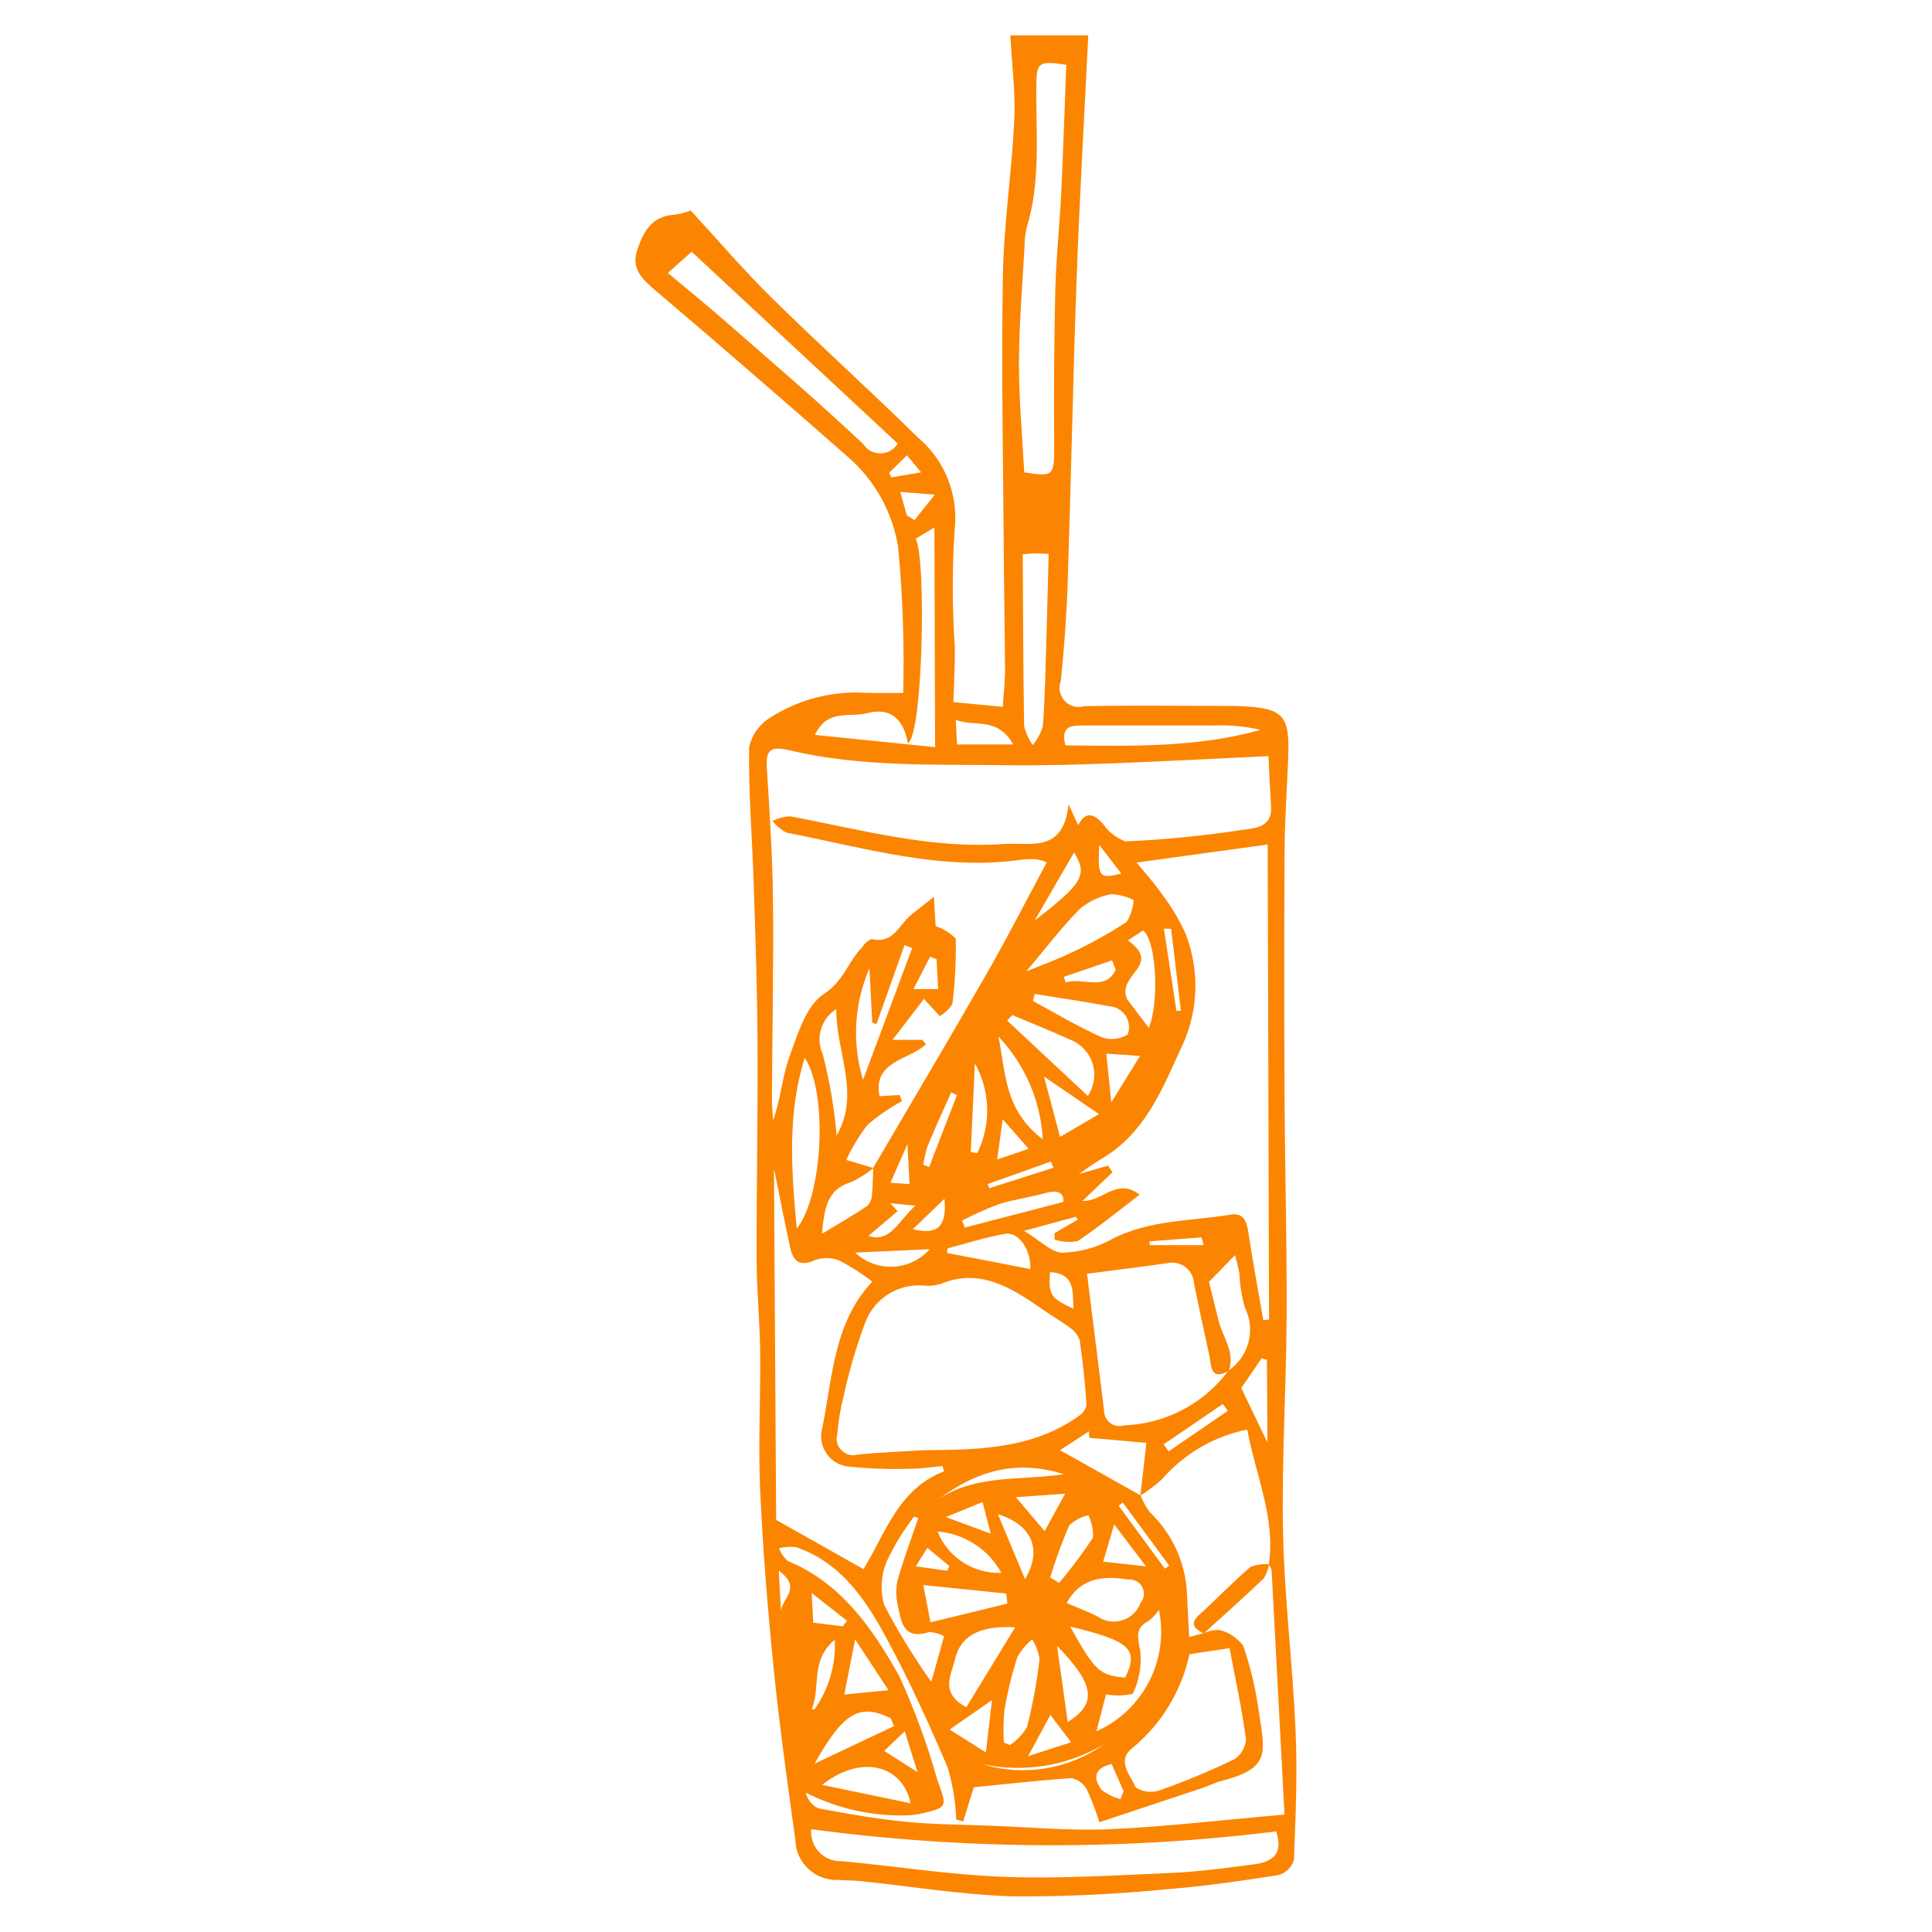<?xml version="1.0" encoding="UTF-8"?>
<svg width="100pt" height="100pt" version="1.1" viewBox="0 0 100 100" xmlns="http://www.w3.org/2000/svg">
 <g fill="#fb8500">
  <path d="m49.352 36.34 2.551 0.246c0.047-0.727 0.121-1.332 0.117-1.945-0.008-1.922-0.051-3.848-0.062-5.769-0.031-4.844-0.133-9.695-0.051-14.531 0.047-2.719 0.461-5.41 0.594-8.129 0.066-1.379-0.121-2.781-0.207-4.383h4.035c-0.211 4.309-0.453 8.434-0.602 12.566-0.191 5.258-0.289 10.523-0.465 15.785-0.055 1.688-0.18 3.375-0.352 5.047v0.004c-0.141 0.355-0.062 0.762 0.195 1.043 0.258 0.281 0.656 0.387 1.023 0.277 2.481-0.051 4.969-0.012 7.453-0.012 0.148 0 0.297-0.004 0.445 0.004 2.426 0.09 2.746 0.422 2.648 2.75-0.062 1.559-0.172 3.113-0.184 4.676-0.023 4.316-0.023 8.633 0 12.953 0.02 3.754 0.125 7.512 0.105 11.262-0.02 3.723-0.262 7.434-0.184 11.156 0.07 3.398 0.5 6.809 0.648 10.215 0.098 2.242 0.004 4.488-0.086 6.723-0.117 0.383-0.43 0.68-0.816 0.777-1.906 0.301-3.82 0.578-5.75 0.73-2.637 0.262-5.281 0.387-7.93 0.371-2.648-0.074-5.305-0.516-7.957-0.793-0.371-0.039-0.742-0.027-1.113-0.062v0.004c-0.574 0.031-1.133-0.172-1.555-0.562-0.422-0.387-0.672-0.93-0.684-1.504-0.406-2.938-0.82-5.875-1.117-8.82-0.312-3.102-0.566-6.207-0.707-9.309-0.105-2.363 0.027-4.727 0.004-7.094-0.016-1.582-0.18-3.172-0.184-4.758-0.012-3.727 0.066-7.449 0.047-11.172-0.016-2.805-0.109-5.617-0.203-8.426-0.074-2.328-0.27-4.66-0.234-6.981 0.145-0.652 0.551-1.215 1.125-1.555 1.461-0.926 3.18-1.371 4.91-1.262 0.59 0.016 1.176 0.004 1.945 0.004h-0.004c0.062-2.519-0.023-5.039-0.262-7.547-0.289-1.809-1.207-3.461-2.594-4.664-3.285-2.887-6.59-5.75-9.922-8.582-0.676-0.574-1.301-1.129-1.008-2.066 0.305-0.961 0.742-1.832 1.961-1.895h0.004c0.281-0.039 0.559-0.113 0.824-0.215 1.383 1.5 2.727 3.078 4.195 4.523 2.473 2.438 5.059 4.758 7.531 7.195 1.426 1.184 2.152 3.012 1.93 4.848-0.129 2.023-0.125 4.051 0.016 6.07 0.004 0.914-0.047 1.828-0.078 2.805zm9.684 41.062c0.117 0.312 0.281 0.605 0.484 0.875 1.203 1.148 1.898 2.734 1.926 4.402 0.031 0.648 0.066 1.297 0.105 2.051l0.742-0.195h0.004c0.262-0.121 0.551-0.18 0.84-0.164 0.484 0.125 0.91 0.41 1.211 0.809 0.375 1.09 0.641 2.215 0.801 3.356 0.32 2.195 0.66 2.984-1.953 3.652-0.316 0.082-0.605 0.238-0.918 0.344-1.766 0.59-3.531 1.176-5.379 1.789l0.004 0.004c-0.176-0.59-0.395-1.164-0.656-1.719-0.168-0.293-0.453-0.5-0.785-0.57-1.691 0.113-3.375 0.305-5.059 0.473l-0.551 1.773-0.359-0.109c-0.031-0.902-0.18-1.801-0.434-2.668-0.98-2.305-2.027-4.598-3.227-6.809-1.066-1.965-2.344-3.836-4.633-4.617v0.004c-0.293-0.039-0.59-0.02-0.875 0.055 0.09 0.25 0.242 0.473 0.438 0.652 2.777 1.141 4.387 3.488 5.75 5.906l0.004-0.004c0.809 1.758 1.477 3.57 2 5.434 0.523 1.418 0.551 1.418-0.859 1.754v-0.004c-0.25 0.055-0.504 0.086-0.762 0.09-1.801 0.043-3.582-0.363-5.188-1.18 0.082 0.344 0.305 0.637 0.617 0.805 1.492 0.285 2.996 0.547 4.5 0.699 1.469 0.145 2.945 0.152 4.414 0.207 2.074 0.078 4.16 0.273 6.219 0.18 2.922-0.129 5.824-0.477 9.027-0.754-0.223-4.269-0.441-8.453-0.668-12.641h0.004c-0.031-0.105-0.082-0.211-0.148-0.301 0.363-2.371-0.668-4.598-1.117-6.988h0.004c-1.715 0.348-3.269 1.25-4.414 2.57-0.348 0.316-0.723 0.602-1.121 0.852 0.105-0.922 0.211-1.84 0.312-2.734-0.984-0.086-1.969-0.172-2.957-0.258l-0.012-0.34-1.5 0.977zm4.551-6.461c1.059-0.723 1.418-2.117 0.848-3.262-0.164-0.566-0.258-1.148-0.281-1.738-0.07-0.402-0.188-0.801-0.23-0.977-0.391 0.402-0.781 0.805-1.348 1.387 0.105 0.422 0.301 1.203 0.492 1.988 0.211 0.867 0.883 1.66 0.535 2.613-0.984 0.555-0.895-0.297-1.012-0.816-0.277-1.234-0.539-2.469-0.789-3.707v0.004c-0.016-0.344-0.188-0.664-0.465-0.863-0.277-0.203-0.633-0.27-0.965-0.18-1.355 0.191-2.715 0.355-4.109 0.539 0.312 2.484 0.605 4.797 0.887 7.106 0.004 0.25 0.121 0.48 0.324 0.625 0.199 0.148 0.457 0.191 0.691 0.117 2.144-0.07 4.141-1.113 5.422-2.836zm-18.375-10.484c-0.359 0.297-0.758 0.547-1.184 0.738-1.234 0.383-1.359 1.367-1.484 2.668 0.902-0.547 1.645-0.969 2.344-1.445h0.004c0.156-0.164 0.242-0.379 0.242-0.605 0.051-0.453 0.043-0.91 0.062-1.367 1.949-3.328 3.922-6.641 5.84-9.988 1.086-1.895 2.082-3.848 3.144-5.824v0.004c-0.152-0.066-0.316-0.117-0.48-0.156-0.258-0.02-0.52-0.02-0.777 0.008-4.137 0.617-8.156-0.605-12.203-1.391v0.004c-0.289-0.148-0.539-0.359-0.734-0.613 0.285-0.141 0.594-0.223 0.914-0.238 3.656 0.688 7.281 1.699 11.016 1.434 1.406-0.102 3.121 0.52 3.391-2.059l0.5 1.086c0.355-0.695 0.754-0.648 1.277-0.082 0.281 0.426 0.691 0.746 1.172 0.918 1.996-0.086 3.984-0.281 5.961-0.582 0.617-0.098 1.645-0.074 1.574-1.219-0.059-0.949-0.102-1.895-0.137-2.613-2.57 0.121-5.266 0.27-7.965 0.371-1.848 0.07-3.695 0.125-5.551 0.102-3.773-0.055-7.562 0.109-11.312-0.781-1.086-0.258-1.184 0.129-1.129 1.012 0.141 2.242 0.289 4.488 0.312 6.727 0.035 3.398-0.035 6.789-0.055 10.184-0.004 0.41 0.039 0.82 0.062 1.234 0.402-1.117 0.473-2.269 0.848-3.297 0.43-1.176 0.859-2.644 1.793-3.25 1.023-0.664 1.258-1.711 2-2.441l-0.004-0.004c0.109-0.172 0.273-0.309 0.461-0.387 1.152 0.27 1.43-0.77 2.062-1.266 0.391-0.305 0.777-0.613 1.164-0.922 0.027 0.484 0.051 0.965 0.082 1.449 0.004 0.066 0.055 0.133 0.031 0.074 0.379 0.137 0.727 0.352 1.016 0.637 0.023 1.129-0.035 2.258-0.172 3.379-0.156 0.266-0.387 0.488-0.66 0.637l-0.812-0.891c-0.5 0.648-0.98 1.277-1.629 2.121h1.555l0.172 0.23c-0.879 0.832-2.758 0.855-2.398 2.684l1.035-0.059 0.125 0.32h0.004c-0.641 0.34-1.242 0.754-1.793 1.23-0.43 0.562-0.797 1.168-1.094 1.809 0.582 0.176 0.996 0.301 1.41 0.422zm20.176 7.867 0.297-0.023-0.07-24.59c-2.285 0.316-4.473 0.617-6.785 0.934 0.418 0.512 0.871 1.008 1.25 1.551v0.004c0.504 0.648 0.93 1.352 1.273 2.098 0.781 1.973 0.68 4.18-0.277 6.07-0.984 2.172-1.875 4.312-4.019 5.586-0.406 0.242-0.789 0.527-1.219 0.816 0.547-0.16 1.031-0.297 1.516-0.438l0.227 0.344c-0.492 0.473-0.988 0.945-1.547 1.48 1.035 0.051 1.773-1.23 2.953-0.32-1.113 0.848-2.129 1.688-3.223 2.41v-0.004c-0.395 0.074-0.797 0.043-1.176-0.082l-0.008-0.332 1.199-0.695-0.09-0.152-2.688 0.727c0.844 0.504 1.434 1.129 1.992 1.133h-0.004c0.891-0.027 1.762-0.262 2.539-0.691 1.926-1.016 4.098-0.938 6.176-1.281 0.633-0.105 0.816 0.309 0.902 0.871 0.234 1.535 0.516 3.059 0.781 4.59zm-17.574 6.738c2.809-0.02 5.621-0.062 7.981-1.742h-0.004c0.227-0.125 0.387-0.336 0.449-0.586-0.07-1.109-0.191-2.219-0.348-3.32-0.078-0.27-0.242-0.5-0.469-0.66-0.477-0.363-1.004-0.656-1.492-1-1.617-1.133-3.246-2.137-5.258-1.289v-0.004c-0.285 0.086-0.582 0.113-0.875 0.078-1.324-0.105-2.555 0.68-3.019 1.926-0.461 1.246-0.836 2.523-1.117 3.824-0.164 0.637-0.273 1.289-0.324 1.945-0.086 0.301 0 0.621 0.223 0.84s0.543 0.301 0.84 0.211c1.133-0.109 2.277-0.152 3.414-0.223zm1.051 1.094-0.078-0.273c-0.57 0.051-1.137 0.141-1.707 0.141-1.027 0.035-2.059-0.004-3.082-0.109-0.473-0.023-0.914-0.258-1.191-0.641-0.281-0.383-0.375-0.871-0.254-1.328 0.543-2.648 0.594-5.492 2.598-7.609l-0.004-0.004c-0.523-0.402-1.082-0.762-1.664-1.07-0.406-0.176-0.859-0.191-1.277-0.047-0.738 0.336-1.133 0.145-1.301-0.617-0.293-1.34-0.551-2.688-0.844-4.117 0.039 6.215 0.078 12.383 0.113 18.188l4.519 2.547c1.129-1.812 1.781-4.141 4.172-5.062zm17.191 18.637c-7.992 0.992-16.082 0.953-24.066-0.113-0.043 0.438 0.109 0.871 0.414 1.188 0.301 0.32 0.73 0.488 1.168 0.465 2.805 0.262 5.609 0.711 8.406 0.812 2.887 0.105 5.773-0.078 8.652-0.203 1.43-0.062 2.848-0.258 4.262-0.441 0.895-0.117 1.566-0.48 1.164-1.707zm-13.043-70.344c1.523 0.242 1.562 0.172 1.551-1.375-0.016-2.695-0.008-5.391 0.059-8.082 0.043-1.691 0.227-3.371 0.309-5.062 0.105-2.191 0.172-4.387 0.258-6.574-1.492-0.234-1.543-0.113-1.551 1.188-0.016 2.422 0.227 4.879-0.492 7.219-0.078 0.32-0.117 0.645-0.117 0.973-0.109 2.019-0.281 4.035-0.289 6.059-0.004 1.875 0.176 3.762 0.273 5.656zm8.555 61.172c-0.418 1.934-1.48 3.664-3.016 4.906-0.75 0.656-0.027 1.375 0.234 1.992 0.355 0.227 0.793 0.285 1.195 0.164 1.328-0.465 2.625-1.004 3.891-1.617 0.371-0.23 0.605-0.629 0.617-1.066-0.207-1.566-0.551-3.121-0.848-4.691zm-15.102-62.664c-3.625-3.375-7.195-6.695-10.664-9.926l-1.234 1.098c0.973 0.816 1.941 1.598 2.875 2.414 2.43 2.125 4.887 4.223 7.234 6.438 0.195 0.309 0.535 0.492 0.902 0.488 0.363-0.004 0.703-0.199 0.887-0.512zm0.93 4.926c0.555 0.973 0.383 10.152-0.406 10.59-0.203-1.207-0.871-1.891-2.102-1.559-0.879 0.238-2.074-0.254-2.707 1.125 2.141 0.219 4.144 0.422 6.219 0.633-0.012-3.91-0.023-7.535-0.035-11.371-0.457 0.273-0.715 0.43-0.969 0.582zm5.543 0.809c0.016 3.008 0.02 5.945 0.07 8.887 0.086 0.352 0.238 0.688 0.449 0.984 0.238-0.293 0.418-0.629 0.523-0.988 0.109-1.531 0.137-3.07 0.184-4.609 0.043-1.422 0.074-2.84 0.113-4.293-0.332-0.016-0.52-0.031-0.703-0.031-0.145 0-0.289 0.023-0.637 0.051zm2.207 9.887c3.441 0.039 6.828 0.121 10.102-0.801-0.793-0.184-1.609-0.262-2.422-0.227-2.281 0-4.562-0.008-6.84 0-0.555 0-1.094 0.047-0.84 1.027zm-13.906 25.016c1.359-1.707 1.613-7.051 0.414-8.84-0.914 2.898-0.691 5.812-0.414 8.84zm11.879-13.316c0.883-0.363 1.656-0.633 2.379-0.992h0.004c0.969-0.453 1.906-0.977 2.805-1.562 0.219-0.34 0.344-0.734 0.367-1.141-0.363-0.18-0.762-0.285-1.168-0.301-0.602 0.113-1.164 0.379-1.629 0.777-0.945 0.957-1.762 2.039-2.758 3.219zm-0.574 33.949c-1.832-0.105-2.852 0.441-3.129 1.711-0.16 0.723-0.809 1.676 0.602 2.426 0.812-1.328 1.609-2.633 2.527-4.137zm-5.016-5.644-0.207-0.094c-0.543 0.699-1.012 1.457-1.395 2.262-0.324 0.73-0.383 1.555-0.16 2.324 0.719 1.379 1.535 2.707 2.438 3.977 0.25-0.895 0.453-1.621 0.66-2.363v-0.004c-0.238-0.125-0.504-0.199-0.777-0.211-1.387 0.445-1.449-0.613-1.633-1.457-0.094-0.43-0.086-0.879 0.027-1.309 0.305-1.055 0.691-2.086 1.047-3.125zm4.434 11.613 0.312 0.125-0.004 0.004c0.367-0.242 0.672-0.566 0.891-0.941 0.293-1.156 0.508-2.328 0.645-3.512-0.055-0.363-0.184-0.711-0.383-1.02-0.309 0.258-0.57 0.57-0.766 0.922-0.289 0.895-0.512 1.812-0.668 2.742-0.055 0.559-0.066 1.121-0.027 1.68zm0.441-37.66-0.277 0.285c1.379 1.285 2.754 2.574 4.18 3.902l-0.004 0.004c0.332-0.492 0.426-1.109 0.25-1.676-0.176-0.566-0.602-1.023-1.156-1.238-0.992-0.449-1.996-0.852-2.996-1.273zm-7.402-2.418c-0.793 1.824-0.91 3.875-0.332 5.777 0.848-2.273 1.695-4.547 2.543-6.82l-0.395-0.156-1.453 4.086-0.215-0.066zm10.207 32.855c0.582 0.25 1.098 0.441 1.59 0.684 0.375 0.27 0.852 0.344 1.289 0.207 0.441-0.137 0.789-0.469 0.949-0.898 0.188-0.227 0.227-0.539 0.094-0.801-0.129-0.262-0.398-0.426-0.691-0.41-1.23-0.172-2.461-0.184-3.231 1.219zm-1.656-31.531-0.086 0.367c1.176 0.637 2.332 1.332 3.547 1.871v0.004c0.449 0.16 0.949 0.113 1.355-0.137 0.121-0.324 0.078-0.68-0.105-0.969-0.188-0.289-0.496-0.473-0.84-0.496-1.285-0.238-2.582-0.43-3.871-0.637zm3.695 36.254-0.496 1.914c2.422-1.078 3.766-3.695 3.234-6.289-0.145 0.223-0.328 0.422-0.539 0.582-0.711 0.367-0.566 0.844-0.426 1.551 0.078 0.762-0.055 1.527-0.387 2.215-0.453 0.105-0.926 0.117-1.387 0.027zm-5.106-4.695-0.059-0.52c-1.398-0.145-2.793-0.289-4.293-0.441l0.371 1.93c1.391-0.34 2.688-0.652 3.981-0.969zm6.203-31.273c0.254 0.332 0.688 0.902 1.117 1.473 0.555-1.348 0.391-4.547-0.301-5.039l-0.785 0.512c1.832 1.297-0.617 1.762-0.031 3.055zm-15.066 0.504h0.004c-0.785 0.496-1.082 1.496-0.695 2.344 0.355 1.379 0.598 2.785 0.715 4.203 1.246-2.195-0.016-4.238-0.02-6.547zm-0.727 40.152 4.578 0.953c-0.383-1.938-2.519-2.586-4.578-0.953zm11.422-33.414c-0.109-1.988-0.922-3.879-2.297-5.324 0.379 1.805 0.27 3.785 2.297 5.324zm-7.699 30.371-0.172-0.402c-1.59-0.789-2.441-0.328-3.941 2.348zm7.051-23.656c0.062-0.926-0.574-1.945-1.293-1.824-1.016 0.172-1.996 0.496-2.992 0.754l-0.023 0.238c1.438 0.273 2.871 0.551 4.305 0.832zm2.066 18.508c1.281 2.301 1.527 2.527 2.844 2.637 0.734-1.469 0.234-1.906-2.848-2.641zm-1.035-2.547 0.465 0.285c0.629-0.746 1.211-1.527 1.75-2.34 0.023-0.402-0.062-0.805-0.242-1.164-0.367 0.086-0.711 0.266-0.988 0.523-0.375 0.879-0.703 1.777-0.984 2.691zm0.91 7.484c1.559-0.973 1.367-1.969-0.555-3.941zm-0.398-30.285c0.836-0.488 1.426-0.836 2.016-1.18l-2.848-1.945c0.316 1.191 0.543 2.031 0.832 3.125zm0.164 3.367c0.047-0.41-0.191-0.668-0.918-0.461-0.805 0.223-1.648 0.328-2.438 0.582-0.645 0.246-1.273 0.527-1.887 0.848l0.152 0.355c1.613-0.422 3.227-0.84 5.09-1.324zm-6.508 17.055c0.539 1.34 1.859 2.195 3.305 2.144-0.672-1.227-1.914-2.031-3.305-2.144zm-4.824 8.441 2.289-0.223c-0.527-0.801-1.086-1.652-1.73-2.633-0.219 1.121-0.398 2.031-0.559 2.859zm21.875-17.32-0.273-0.082c-0.398 0.578-0.793 1.156-1.055 1.535 0.5 1.047 0.902 1.883 1.355 2.824-0.008-1.449-0.02-2.863-0.027-4.273zm-17.375 7.504c1.938-1.637 4.469-1.23 6.867-1.586-2.727-0.871-4.891 0.004-6.867 1.586zm2.047-18.262 0.336 0.051v0.004c0.727-1.477 0.68-3.211-0.125-4.644zm1.402 18.738c0.488 1.168 0.914 2.184 1.406 3.367 0.91-1.527 0.359-2.816-1.406-3.363zm0.789-39.836c-0.801-1.457-1.965-0.883-2.969-1.273l0.066 1.273zm-3.285 50.988c0.586 0.371 1.176 0.742 1.875 1.184l0.316-2.711zm4.398-41.875c2.496-1.918 2.758-2.363 2.043-3.523-0.715 1.23-1.379 2.375-2.043 3.523zm-5.43 17.012-3.863 0.176c0.531 0.5 1.242 0.762 1.969 0.73 0.727-0.035 1.41-0.359 1.895-0.906zm5.949 14.59 1.059-1.934c-0.996 0.07-1.758 0.125-2.547 0.18 0.512 0.609 0.941 1.117 1.488 1.754zm3.453-22.195c0.527-0.855 0.984-1.594 1.484-2.398l-1.746-0.121c0.086 0.852 0.16 1.574 0.258 2.519zm-0.426 23.777c0.703 0.078 1.336 0.148 2.219 0.246-0.664-0.875-1.191-1.57-1.648-2.176-0.172 0.578-0.352 1.188-0.57 1.93zm-9.715-18.426-1.305-0.125 0.383 0.41-1.508 1.281c1.113 0.379 1.531-0.754 2.43-1.57zm-5.371 26.066c0.055 0.008 0.109 0 0.16-0.012 0.734-1.047 1.098-2.309 1.035-3.582-1.293 1.059-0.711 2.484-1.195 3.594zm12.355 0.293-1.152 2.137 2.227-0.723c-0.414-0.547-0.727-0.957-1.074-1.414zm5.863-14.004 0.262 0.363 3.059-2.098-0.258-0.352zm-2.481-24.562-0.191-0.488-2.5 0.855 0.105 0.293c0.836-0.301 2.035 0.492 2.586-0.66zm-9.961 10.09 0.305 0.117c0.48-1.242 0.957-2.481 1.438-3.723l-0.301-0.133c-0.402 0.906-0.82 1.809-1.199 2.727h-0.004c-0.109 0.328-0.188 0.668-0.238 1.012zm3.051 31.023h-0.004c2.148 0.656 4.481 0.277 6.309-1.027-1.895 1.125-4.148 1.492-6.309 1.027zm-3.902-64.633 0.398 0.242c0.352-0.438 0.699-0.879 1.051-1.316l-1.789-0.141zm4.344 52.707-0.426-1.637-1.895 0.777c0.949 0.352 1.559 0.578 2.32 0.859zm0.332-19.371c0.648-0.219 1.094-0.371 1.629-0.551l-1.344-1.531c-0.102 0.73-0.184 1.336-0.285 2.082zm2.738 5.828c-0.094 1.164 0.027 1.352 1.207 1.898-0.039-0.875 0.105-1.809-1.207-1.898zm3.644 27.277 0.164-0.402-0.621-1.41c-0.953 0.219-0.945 0.77-0.523 1.332v0.004c0.289 0.227 0.621 0.391 0.98 0.477zm-15.984-10.664 0.082 1.535 1.527 0.188 0.219-0.285c-0.578-0.457-1.16-0.914-1.828-1.438zm6.547-31.258-0.082-1.547-0.332-0.129c-0.266 0.516-0.531 1.031-0.867 1.676zm12.059-3.121-0.375-0.008 0.652 4.258 0.23-0.012c-0.168-1.414-0.34-2.828-0.508-4.242zm-14.852 42.551 1.727 1.102c-0.246-0.781-0.434-1.379-0.664-2.117zm1.48-27c1.324 0.309 1.758-0.16 1.641-1.578zm10.793-18.41-1.141-1.484c-0.086 1.68-0.004 1.773 1.141 1.484zm0.078 32.555-0.219 0.16 2.398 3.262 0.223-0.156zm-3.586-17.328-0.133-0.324c-1.094 0.391-2.184 0.777-3.277 1.168l0.082 0.215c1.109-0.355 2.219-0.707 3.328-1.062zm-7.559-1.227c-0.281 0.637-0.547 1.242-0.883 2.004l0.988 0.066zm15.332 5.227-0.113-0.398-2.699 0.207 0.02 0.195h2.789zm-14.902 16.629 1.617 0.23 0.125-0.242-1.145-0.941zm-7.09 0.227 0.113 2.137c-0.043-0.633 1.16-1.211-0.109-2.133zm7.363-56.855-0.73-0.879-0.922 0.906 0.113 0.238c0.434-0.074 0.867-0.148 1.543-0.262z"/>
  <path d="m62.301 84.551c-0.469-0.25-0.75-0.5-0.23-0.969 0.895-0.809 1.727-1.684 2.641-2.469v-0.004c0.309-0.121 0.641-0.172 0.973-0.141-0.039 0.262-0.133 0.512-0.277 0.734-1.016 0.969-2.066 1.902-3.106 2.848z"/>
 </g>
</svg>
